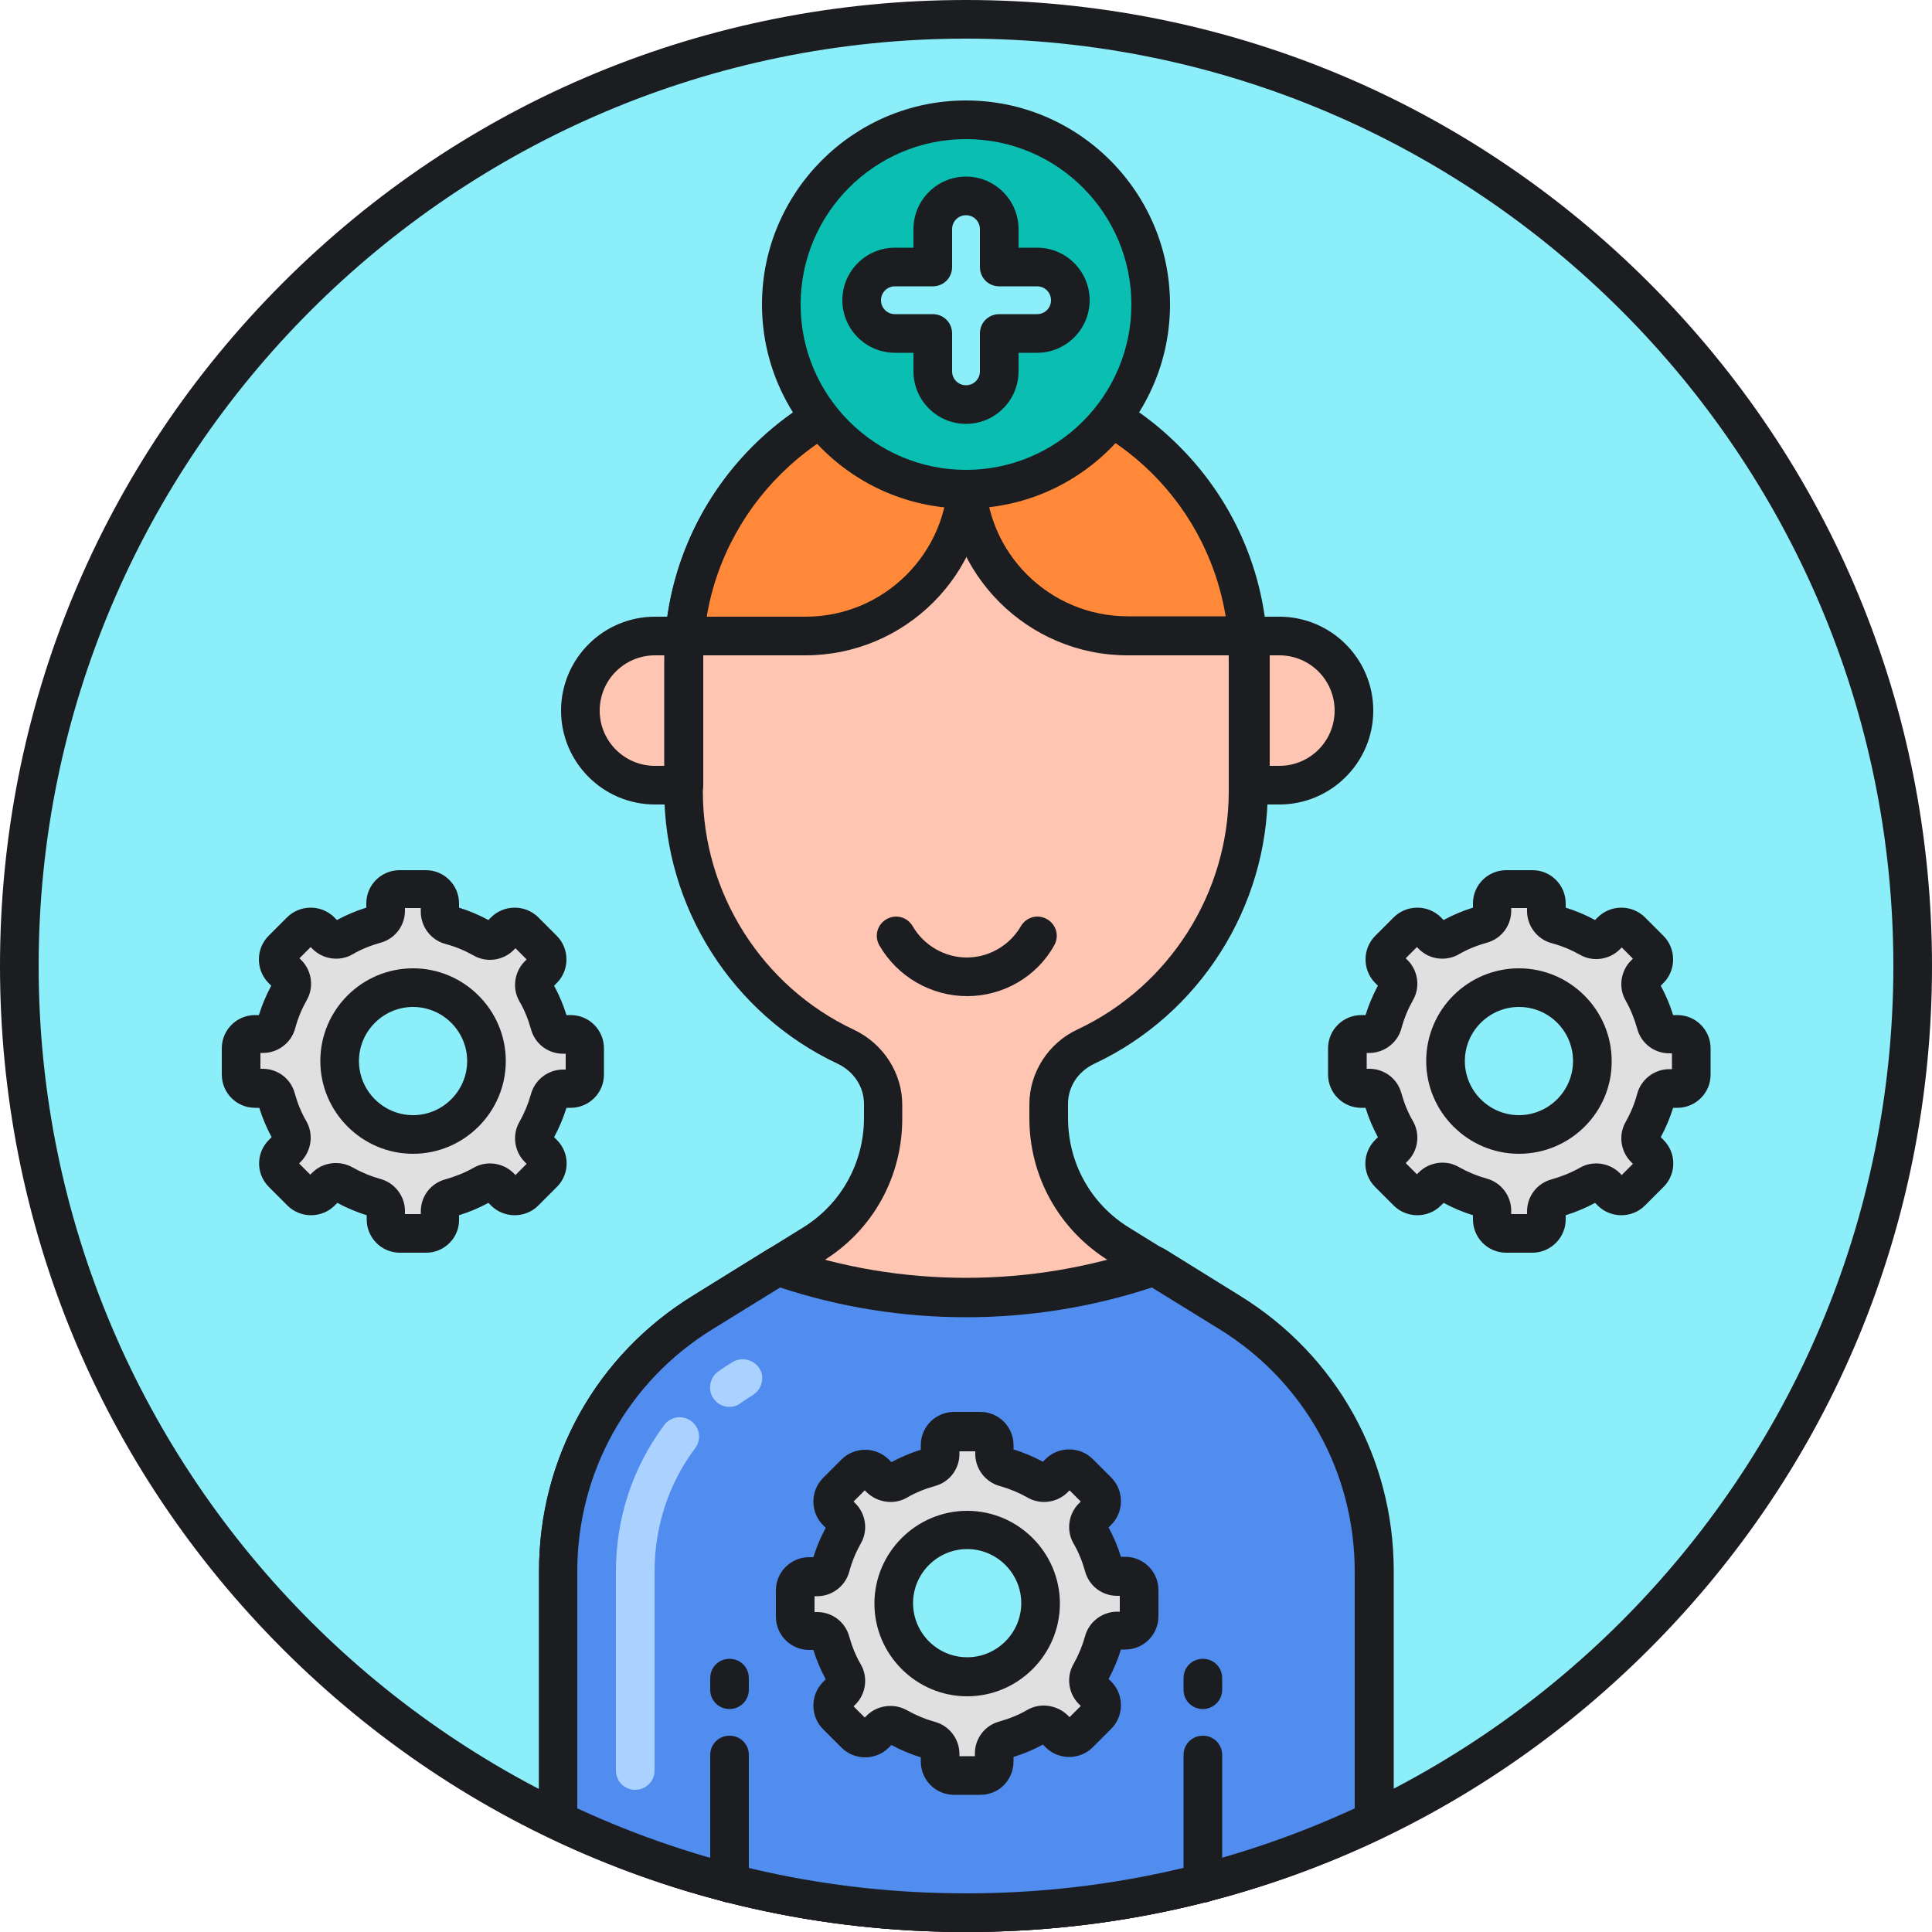 <svg xmlns="http://www.w3.org/2000/svg" viewBox="0 0 1024 1024" version="1.1"><path d="M512 512m-501.76 0a501.76 501.76 0 1 0 1003.52 0 501.76 501.76 0 1 0-1003.52 0Z" fill="#8CEEF9" p-id="16822"></path><path d="M512 1024c-136.806 0-265.421-53.248-362.086-149.914C53.248 777.421 0 648.806 0 512S53.248 246.579 149.914 149.914C246.579 53.248 375.194 0 512 0s265.421 53.248 362.086 149.914C970.752 246.579 1024 375.194 1024 512s-53.248 265.421-149.914 362.086C777.421 970.752 648.806 1024 512 1024z m0-1003.52C241.05 20.48 20.48 241.05 20.48 512s220.57 491.52 491.52 491.52 491.52-220.57 491.52-491.52S782.95 20.48 512 20.48z" fill="#1C1D21" p-id="16823"></path><path d="M728.269 832.922c0-55.91-28.877-107.725-76.39-137.011l-58.573-36.25c-23.142-14.336-37.274-39.731-37.274-66.97v-7.373c0-13.107 7.782-24.986 19.661-30.515 50.79-23.962 86.016-75.571 86.016-135.578v-69.427c0-82.739-66.97-149.709-149.709-149.709-82.739 0-149.709 66.97-149.709 149.709v69.427c0 60.006 35.226 111.616 86.016 135.578 11.878 5.53 19.661 17.408 19.661 30.515v7.373c0 27.238-14.131 52.634-37.274 66.97l-58.573 36.25c-47.514 29.286-76.39 81.306-76.39 137.011v132.096c65.536 31.334 138.854 48.947 216.269 48.947s150.733-17.613 216.269-48.947v-132.096z" fill="#FFC5B3" p-id="16824"></path><path d="M347.136 416.154h15.36v-79.053h-15.36c-21.914 0-39.526 17.613-39.526 39.526 0 21.914 17.613 39.526 39.526 39.526zM678.093 416.154h-15.36v-79.053h15.36c21.914 0 39.526 17.613 39.526 39.526 0 21.914-17.818 39.526-39.526 39.526z" fill="#FFC5B3" p-id="16825"></path><path d="M362.496 426.394h-15.36c-27.443 0-49.766-22.323-49.766-49.766s22.323-49.766 49.766-49.766h15.36c5.734 0 10.24 4.506 10.24 10.24v79.053c0 5.734-4.71 10.24-10.24 10.24z m-15.36-79.053c-16.179 0-29.286 13.107-29.286 29.286s13.107 29.286 29.286 29.286h5.12v-58.573h-5.12zM678.093 426.394h-15.36c-5.734 0-10.24-4.506-10.24-10.24v-79.053c0-5.734 4.506-10.24 10.24-10.24h15.36c27.443 0 49.766 22.323 49.766 49.766s-22.323 49.766-49.766 49.766z m-5.12-20.48h5.12c16.179 0 29.286-13.107 29.286-29.286s-13.107-29.286-29.286-29.286h-5.12v58.573z" fill="#1C1D21" p-id="16826"></path><path d="M512 1024c-77.21 0-151.552-16.794-220.57-49.971-3.482-1.638-5.734-5.325-5.734-9.216v-132.096c0-59.802 30.31-114.278 81.306-145.818l58.573-36.25c20.275-12.493 32.358-34.406 32.358-58.163v-7.373c0-9.011-5.325-17.203-13.926-21.299-55.91-26.214-91.955-83.149-91.955-144.794v-69.427c0-88.269 71.68-159.949 159.949-159.949 42.803 0 82.944 16.589 113.05 46.899 30.106 30.106 46.899 70.451 46.899 113.05v69.427c0 61.645-36.045 118.579-91.955 144.794-8.602 4.096-13.926 12.083-13.926 21.299v7.373c0 23.962 12.083 45.67 32.358 58.163l58.573 36.25c50.995 31.539 81.306 86.016 81.306 145.818v132.096c0 3.891-2.253 7.578-5.734 9.216C663.552 1007.206 589.21 1024 512 1024z m-206.029-65.536c64.717 29.901 133.939 45.056 206.029 45.056s141.312-15.155 206.029-45.056v-125.542c0-52.634-26.829-100.762-71.68-128.41L587.776 668.262c-26.419-16.384-42.189-44.646-42.189-75.571v-7.373c0-16.794 10.035-32.563 25.6-39.731 48.742-22.938 80.077-72.499 80.077-126.157v-69.427c0-37.274-14.541-72.294-40.755-98.509s-61.44-40.755-98.509-40.755c-76.8 0-139.469 62.464-139.469 139.469v69.427c0 53.862 31.539 103.424 80.077 126.157 15.565 7.373 25.6 22.938 25.6 39.731v7.373c0 31.13-15.77 59.392-42.189 75.571L377.651 704.512c-44.851 27.648-71.68 75.776-71.68 128.41V958.464z m422.298 6.349z" fill="#1C1D21" p-id="16827"></path><path d="M728.269 832.922c0-55.91-28.877-107.725-76.39-137.011l-39.936-24.781c-31.334 10.854-64.922 16.794-99.738 16.794-35.021 0-68.608-5.939-99.942-16.794l-39.936 24.781c-47.514 29.286-76.39 81.306-76.39 137.011v132.096c65.536 31.334 138.854 48.947 216.269 48.947s150.733-17.613 216.269-48.947v-132.096z" fill="#508DEF" p-id="16828"></path><path d="M512 1024c-77.21 0-151.552-16.794-220.57-49.971-3.482-1.638-5.734-5.325-5.734-9.216v-132.096c0-59.802 30.31-114.278 81.306-145.818l39.936-24.781c2.662-1.638 5.734-2.048 8.806-1.024 30.925 10.854 63.488 16.179 96.461 16.179s65.536-5.53 96.461-16.179c2.867-1.024 6.144-0.614 8.806 1.024l39.936 24.781c50.995 31.539 81.306 86.016 81.306 145.818v132.096c0 3.891-2.253 7.578-5.734 9.216C663.552 1007.206 589.21 1024 512 1024z m-206.029-65.536c64.717 29.901 133.939 45.056 206.029 45.056 71.885 0 141.312-15.155 206.029-45.056v-125.542c0-52.634-26.829-100.762-71.68-128.41l-35.84-22.118c-31.744 10.445-64.922 15.77-98.509 15.77-33.792 0-66.765-5.325-98.509-15.77L377.651 704.512c-44.851 27.648-71.68 75.776-71.68 128.41V958.464z m422.298 6.349z" fill="#1C1D21" p-id="16829"></path><path d="M386.662 745.677c-3.277 0-6.349-1.434-8.397-4.301-3.277-4.506-2.253-11.059 2.253-14.336 2.458-1.843 5.12-3.482 7.782-5.12 4.71-2.867 11.059-1.434 14.131 3.277s1.434 11.059-3.277 14.131c-2.253 1.434-4.506 2.867-6.554 4.301-1.843 1.434-3.891 2.048-5.939 2.048zM336.691 948.634c-5.734 0-10.24-4.506-10.24-10.24v-105.472c0-28.262 8.806-55.091 25.6-77.619 3.277-4.506 9.83-5.53 14.336-2.048 4.506 3.277 5.53 9.83 2.048 14.336-14.131 18.842-21.504 41.574-21.504 65.536v105.472c0 5.325-4.506 10.035-10.24 10.035z" fill="#ABD1FF" p-id="16830"></path><path d="M362.906 337.101h63.898c47.309 0 85.811-38.298 85.811-85.811l-0.614-51.2c-78.438 0-142.541 60.211-149.094 137.011z" fill="#FF8939" p-id="16831"></path><path d="M512.614 200.09l-0.614 51.2c0 47.309 38.298 85.811 85.811 85.811h63.488c-6.758-76.595-70.656-136.602-148.685-137.011z" fill="#FF8939" p-id="16832"></path><path d="M426.803 347.341h-63.898c-2.867 0-5.53-1.229-7.578-3.277s-2.867-4.915-2.662-7.782c3.277-39.731 21.504-76.595 50.79-103.834 29.696-27.443 68.198-42.394 108.544-42.394 5.53 0 10.24 4.506 10.24 10.035l0.614 51.2c0 53.043-43.008 96.051-96.051 96.051z m-52.224-20.48h52.429c41.574 0 75.571-33.792 75.571-75.571l-0.41-40.55c-63.898 4.71-117.146 53.248-127.59 116.122z" fill="#1C1D21" p-id="16833"></path><path d="M661.094 347.341h-63.488c-52.838 0-96.051-43.008-96.051-96.051l0.614-51.2c0-5.53 4.71-10.24 10.24-10.035 40.141 0.205 78.643 15.36 108.134 42.598 29.286 27.238 47.309 63.898 50.586 103.629 0.205 2.867-0.819 5.734-2.662 7.782s-4.506 3.277-7.373 3.277z m-138.445-136.602l-0.41 40.55c0 41.574 33.792 75.366 75.571 75.366h51.814c-10.445-63.283-62.669-111.002-126.976-115.917zM386.662 1008.435c-5.734 0-10.24-4.506-10.24-10.24v-67.994c0-5.734 4.506-10.24 10.24-10.24s10.24 4.506 10.24 10.24v67.994c0 5.734-4.71 10.24-10.24 10.24zM386.662 905.83c-5.734 0-10.24-4.506-10.24-10.24v-6.144c0-5.734 4.506-10.24 10.24-10.24s10.24 4.506 10.24 10.24v6.144c0 5.734-4.71 10.24-10.24 10.24z" fill="#1C1D21" p-id="16834"></path><path d="M596.378 835.379h-4.301c-3.482 0-6.349-2.253-7.168-5.53-1.638-6.144-4.096-11.878-7.168-17.203-1.638-2.867-1.024-6.554 1.229-8.806l3.072-3.072c2.867-2.867 2.867-7.578 0-10.445l-9.83-9.83c-2.867-2.867-7.578-2.867-10.445 0l-3.072 3.072c-2.253 2.253-5.939 2.867-8.806 1.229-5.325-3.072-11.059-5.53-17.203-7.168-3.277-0.819-5.53-3.891-5.53-7.168V765.952c0-4.096-3.277-7.373-7.373-7.373H505.856c-4.096 0-7.373 3.277-7.373 7.373v4.301c0 3.482-2.253 6.349-5.53 7.168-6.144 1.638-11.878 4.096-17.203 7.168-2.867 1.638-6.554 1.024-8.806-1.229l-3.072-3.072c-2.867-2.867-7.578-2.867-10.445 0l-9.83 9.83c-2.867 2.867-2.867 7.578 0 10.445l3.072 3.072c2.253 2.253 2.867 5.939 1.229 8.806-3.072 5.325-5.53 11.059-7.168 17.203-0.819 3.277-3.891 5.53-7.168 5.53h-4.301c-4.096 0-7.373 3.277-7.373 7.373v13.926c0 4.096 3.277 7.373 7.373 7.373h4.301c3.482 0 6.349 2.253 7.168 5.53 1.638 6.144 4.096 11.878 7.168 17.203 1.638 2.867 1.024 6.554-1.229 8.806l-3.072 3.072c-2.867 2.867-2.867 7.578 0 10.445l9.83 9.83c2.867 2.867 7.578 2.867 10.445 0l3.072-3.072c2.253-2.253 5.939-2.867 8.806-1.229 5.325 3.072 11.059 5.53 17.203 7.168 3.277 0.819 5.53 3.891 5.53 7.168v4.301c0 4.096 3.277 7.373 7.373 7.373h13.926c4.096 0 7.373-3.277 7.373-7.373v-4.301c0-3.482 2.253-6.349 5.53-7.168 6.144-1.638 11.878-4.096 17.203-7.168 2.867-1.638 6.554-1.024 8.806 1.229l3.072 3.072c2.867 2.867 7.578 2.867 10.445 0l9.83-9.83c2.867-2.867 2.867-7.578 0-10.445l-3.072-3.072c-2.253-2.253-2.867-5.939-1.229-8.806 3.072-5.325 5.53-11.059 7.168-17.203 0.819-3.277 3.891-5.53 7.168-5.53h4.301c4.096 0 7.373-3.277 7.373-7.373v-13.926c0.205-3.891-3.072-7.168-7.373-7.168zM512.614 888.832c-21.504 0-38.912-17.408-38.912-38.912s17.408-38.912 38.912-38.912 38.912 17.408 38.912 38.912-17.408 38.912-38.912 38.912z" fill="#E0E0E0" p-id="16835"></path><path d="M519.578 951.296h-13.926c-9.83 0-17.613-7.987-17.613-17.613v-2.253c-5.325-1.638-10.65-3.891-15.565-6.554l-1.434 1.434c-3.277 3.277-7.782 5.12-12.493 5.12s-9.216-1.843-12.493-5.12l-9.83-9.83c-3.277-3.277-5.12-7.782-5.12-12.493s1.843-9.216 5.12-12.493l1.434-1.434c-2.662-4.915-4.915-10.24-6.554-15.565h-2.253c-9.83 0-17.613-7.987-17.613-17.613v-13.926c0-9.83 7.987-17.613 17.613-17.613h2.253c1.638-5.325 3.891-10.65 6.554-15.565l-1.434-1.434c-3.277-3.277-5.12-7.782-5.12-12.493s1.843-9.216 5.12-12.493l9.83-9.83c3.277-3.277 7.782-5.12 12.493-5.12s9.216 1.843 12.493 5.12l1.434 1.434c4.915-2.662 10.24-4.915 15.565-6.554V765.952c0-9.83 7.987-17.613 17.613-17.613h13.926c9.83 0 17.613 7.987 17.613 17.613v2.253c5.325 1.638 10.65 3.891 15.565 6.554l1.434-1.434c3.277-3.277 7.782-5.12 12.493-5.12s9.216 1.843 12.493 5.12l9.83 9.83c3.277 3.277 5.12 7.782 5.12 12.493s-1.843 9.216-5.12 12.493l-1.434 1.434c2.662 4.915 4.915 10.24 6.554 15.565h2.253c9.83 0 17.613 7.987 17.613 17.613v13.926c0 9.83-7.987 17.613-17.613 17.613h-2.253c-1.638 5.325-3.891 10.65-6.554 15.565l1.434 1.434c3.277 3.277 5.12 7.782 5.12 12.493s-1.843 9.216-5.12 12.493l-9.83 9.83c-3.277 3.277-7.782 5.12-12.493 5.12s-9.216-1.843-12.493-5.12l-1.434-1.434c-4.915 2.662-10.24 4.915-15.565 6.554v2.253c0 10.035-7.782 17.818-17.613 17.818z m-11.264-20.48h8.397v-1.434c0-7.987 5.325-14.95 13.107-16.998 5.12-1.434 10.24-3.482 14.746-6.144 6.758-3.891 15.565-2.662 21.299 2.867l1.024 1.024 5.939-5.939-1.024-1.024c-5.53-5.53-6.758-14.336-2.867-21.094 2.662-4.71 4.71-9.626 6.144-14.746 2.048-7.782 9.216-13.107 16.998-13.107h1.434V845.824h-1.434c-7.987 0-14.95-5.325-16.998-13.107-1.434-5.12-3.482-10.24-6.144-14.746-3.891-6.758-2.662-15.565 2.867-21.094l1.024-1.024-5.939-5.939-1.024 1.024c-5.53 5.53-14.336 6.758-21.094 2.867-4.71-2.662-9.626-4.71-14.746-6.144-7.782-2.048-13.107-9.216-13.107-16.998v-1.434h-8.397v1.434c0 7.987-5.325 14.95-13.107 16.998-5.12 1.434-10.24 3.482-14.746 6.144-6.758 3.891-15.565 2.662-21.299-2.867l-1.024-1.024-5.939 5.939 1.024 1.024c5.53 5.53 6.758 14.336 2.867 21.094-2.662 4.71-4.71 9.626-6.144 14.95-2.048 7.782-9.216 13.107-16.998 13.107h-1.434v8.397h1.434c7.987 0 14.95 5.325 16.998 13.107 1.434 5.12 3.482 10.24 6.144 14.746 3.891 6.758 2.662 15.565-2.867 21.094l-1.024 1.024 5.939 5.939 1.024-1.024c5.53-5.53 14.336-6.758 21.299-2.867 4.71 2.662 9.626 4.71 14.746 6.144 7.782 2.048 13.107 9.216 13.107 16.998v1.229z m88.064-85.197z" fill="#1C1D21" p-id="16836"></path><path d="M512.614 849.715m-38.912 0a38.912 38.912 0 1 0 77.824 0 38.912 38.912 0 1 0-77.824 0Z" fill="#8CEEF9" p-id="16837"></path><path d="M512.614 899.072c-27.034 0-49.152-22.118-49.152-49.152s22.118-49.152 49.152-49.152 49.152 22.118 49.152 49.152-22.118 49.152-49.152 49.152z m0-78.029c-15.77 0-28.672 12.902-28.672 28.672s12.902 28.672 28.672 28.672 28.672-12.902 28.672-28.672-12.902-28.672-28.672-28.672z" fill="#1C1D21" p-id="16838"></path><path d="M889.037 547.84H884.736c-3.482 0-6.349-2.253-7.168-5.53-1.638-6.144-4.096-11.878-7.168-17.203-1.638-2.867-1.024-6.554 1.229-8.806l3.072-3.072c2.867-2.867 2.867-7.578 0-10.445l-9.83-9.83c-2.867-2.867-7.578-2.867-10.445 0l-3.072 3.072c-2.253 2.253-5.939 2.867-8.806 1.229-5.325-3.072-11.059-5.53-17.203-7.168-3.277-0.819-5.53-3.891-5.53-7.168v-4.301c0-4.096-3.277-7.373-7.373-7.373h-13.926c-4.096 0-7.373 3.277-7.373 7.373v4.301c0 3.482-2.253 6.349-5.53 7.168-6.144 1.638-11.878 4.096-17.203 7.168-2.867 1.638-6.554 1.024-8.806-1.229l-3.072-3.072c-2.867-2.867-7.578-2.867-10.445 0l-9.83 9.83c-2.867 2.867-2.867 7.578 0 10.445l3.072 3.072c2.253 2.253 2.867 5.939 1.229 8.806-3.072 5.325-5.53 11.059-7.168 17.203-0.819 3.277-3.891 5.53-7.168 5.53h-4.301c-4.096 0-7.373 3.277-7.373 7.373v13.926c0 4.096 3.277 7.373 7.373 7.373h4.301c3.482 0 6.349 2.253 7.168 5.53 1.638 6.144 4.096 11.878 7.168 17.203 1.638 2.867 1.024 6.554-1.229 8.806l-3.072 3.072c-2.867 2.867-2.867 7.578 0 10.445l9.83 9.83c2.867 2.867 7.578 2.867 10.445 0l3.072-3.072c2.253-2.253 5.939-2.867 8.806-1.229 5.325 3.072 11.059 5.53 17.203 7.168 3.277 0.819 5.53 3.891 5.53 7.168v4.301c0 4.096 3.277 7.373 7.373 7.373h13.926c4.096 0 7.373-3.277 7.373-7.373v-4.301c0-3.482 2.253-6.349 5.53-7.168 6.144-1.638 11.878-4.096 17.203-7.168 2.867-1.638 6.554-1.024 8.806 1.229l3.072 3.072c2.867 2.867 7.578 2.867 10.445 0l9.83-9.83c2.867-2.867 2.867-7.578 0-10.445l-3.072-3.072c-2.253-2.253-2.867-5.939-1.229-8.806 3.072-5.325 5.53-11.059 7.168-17.203 0.819-3.277 3.891-5.53 7.168-5.53h4.301c4.096 0 7.373-3.277 7.373-7.373v-13.926c0-3.891-3.277-7.373-7.373-7.373z m-83.968 53.453c-21.504 0-38.912-17.408-38.912-38.912s17.408-38.912 38.912-38.912 38.912 17.408 38.912 38.912c0.205 21.504-17.408 38.912-38.912 38.912z" fill="#E0E0E0" p-id="16839"></path><path d="M812.237 663.962h-13.926c-9.83 0-17.613-7.987-17.613-17.613v-2.253c-5.325-1.638-10.65-3.891-15.565-6.554l-1.434 1.434c-3.277 3.277-7.782 5.12-12.493 5.12s-9.216-1.843-12.493-5.12l-9.83-9.83c-6.963-6.963-6.963-18.022 0-24.986l1.434-1.434c-2.662-4.915-4.915-10.24-6.554-15.565h-2.253c-9.83 0-17.613-7.987-17.613-17.613v-13.926c0-9.83 7.987-17.613 17.613-17.613h2.253c1.638-5.325 3.891-10.65 6.554-15.565l-1.434-1.434c-3.277-3.277-5.12-7.782-5.12-12.493s1.843-9.216 5.12-12.493l9.83-9.83c3.277-3.277 7.782-5.12 12.493-5.12s9.216 1.843 12.493 5.12l1.434 1.434c4.915-2.662 10.24-4.915 15.565-6.554v-2.253c0-9.83 7.987-17.613 17.613-17.613h13.926c9.83 0 17.613 7.987 17.613 17.613v2.253c5.325 1.638 10.65 3.891 15.565 6.554l1.434-1.434c3.277-3.277 7.782-5.12 12.493-5.12s9.216 1.843 12.493 5.12l9.83 9.83c3.277 3.277 5.12 7.782 5.12 12.493s-1.843 9.216-5.12 12.493l-1.434 1.434c2.662 4.915 4.915 10.24 6.554 15.565h2.253c9.83 0 17.613 7.987 17.613 17.613v13.926c0 9.83-7.987 17.613-17.613 17.613H886.784c-1.638 5.325-3.891 10.65-6.554 15.565l1.434 1.434c6.963 6.963 6.963 18.022 0 24.986l-9.83 9.83c-3.277 3.277-7.782 5.12-12.493 5.12s-9.216-1.843-12.493-5.12l-1.434-1.434c-4.915 2.662-10.24 4.915-15.565 6.554v2.253c0 9.626-7.987 17.613-17.613 17.613z m-11.264-20.48h8.397v-1.434c0-7.987 5.325-14.95 13.107-16.998 5.12-1.434 10.24-3.482 14.95-6.144 6.758-3.891 15.565-2.662 21.094 2.867l1.024 1.024 5.939-5.939-1.024-1.024c-5.53-5.53-6.758-14.336-2.867-21.094 2.662-4.71 4.71-9.626 6.144-14.95 2.048-7.782 9.216-13.107 16.998-13.107h1.434v-8.397h-1.434c-7.987 0-14.95-5.325-16.998-13.107-1.434-5.12-3.482-10.24-6.144-14.95-3.891-6.758-2.662-15.565 2.867-21.094l1.024-1.024-5.939-5.939-1.024 1.024c-5.53 5.53-14.336 6.758-21.094 2.867-4.71-2.662-9.626-4.71-14.95-6.144-7.782-2.048-13.107-9.216-13.107-16.998v-1.638h-8.397v1.434c0 7.987-5.325 14.95-13.107 16.998-5.12 1.434-10.24 3.482-14.746 6.144-6.963 3.891-15.565 2.662-21.094-2.867l-1.024-1.024-5.939 5.939 1.024 1.024c5.53 5.53 6.758 14.336 2.867 21.094-2.662 4.71-4.71 9.626-6.144 14.95-2.048 7.782-9.216 13.107-16.998 13.107h-1.434v8.397h1.434c7.987 0 14.95 5.325 16.998 13.107 1.434 5.12 3.482 10.24 6.144 14.746 3.891 6.963 2.662 15.565-2.867 21.094l-1.024 1.024 5.939 5.939 1.024-1.024c5.53-5.53 14.336-6.758 21.094-2.867 4.71 2.662 9.626 4.71 14.746 6.144 7.782 2.048 13.107 9.216 13.107 16.998v1.843z m88.064-85.402z" fill="#1C1D21" p-id="16840"></path><path d="M805.069 562.381m-38.912 0a38.912 38.912 0 1 0 77.824 0 38.912 38.912 0 1 0-77.824 0Z" fill="#8CEEF9" p-id="16841"></path><path d="M805.069 611.533c-27.034 0-49.152-22.118-49.152-49.152 0-27.238 22.118-49.152 49.152-49.152s49.152 22.118 49.152 49.152c0.205 27.034-21.914 49.152-49.152 49.152z m0-77.824c-15.77 0-28.672 12.902-28.672 28.672s12.902 28.672 28.672 28.672 28.672-12.902 28.672-28.672-12.698-28.672-28.672-28.672z" fill="#1C1D21" p-id="16842"></path><path d="M302.694 547.84h-4.301c-3.482 0-6.349-2.253-7.168-5.53-1.638-6.144-4.096-11.878-7.168-17.203-1.638-2.867-1.024-6.554 1.229-8.806l3.072-3.072c2.867-2.867 2.867-7.578 0-10.445l-9.83-9.83c-2.867-2.867-7.578-2.867-10.445 0l-3.072 3.072c-2.253 2.253-5.939 2.867-8.806 1.229-5.325-3.072-11.059-5.53-17.203-7.168-3.277-0.819-5.53-3.891-5.53-7.168v-4.301c0-4.096-3.277-7.373-7.373-7.373h-13.926c-4.096 0-7.373 3.277-7.373 7.373v4.301c0 3.482-2.253 6.349-5.53 7.168-6.144 1.638-11.878 4.096-17.203 7.168-2.867 1.638-6.554 1.024-8.806-1.229l-3.072-3.072c-2.867-2.867-7.578-2.867-10.445 0l-9.83 9.83c-2.867 2.867-2.867 7.578 0 10.445l3.072 3.072c2.253 2.253 2.867 5.939 1.229 8.806-3.072 5.325-5.53 11.059-7.168 17.203-0.819 3.277-3.891 5.53-7.168 5.53h-4.301c-4.096 0-7.373 3.277-7.373 7.373v13.926c0 4.096 3.277 7.373 7.373 7.373H139.264c3.482 0 6.349 2.253 7.168 5.53 1.638 6.144 4.096 11.878 7.168 17.203 1.638 2.867 1.024 6.554-1.229 8.806l-3.072 3.072c-2.867 2.867-2.867 7.578 0 10.445l9.83 9.83c2.867 2.867 7.578 2.867 10.445 0l3.072-3.072c2.253-2.253 5.939-2.867 8.806-1.229 5.325 3.072 11.059 5.53 17.203 7.168 3.277 0.819 5.53 3.891 5.53 7.168v4.301c0 4.096 3.277 7.373 7.373 7.373h13.926c4.096 0 7.373-3.277 7.373-7.373v-4.301c0-3.482 2.253-6.349 5.53-7.168 6.144-1.638 11.878-4.096 17.203-7.168 2.867-1.638 6.554-1.024 8.806 1.229l3.072 3.072c2.867 2.867 7.578 2.867 10.445 0l9.83-9.83c2.867-2.867 2.867-7.578 0-10.445l-3.072-3.072c-2.253-2.253-2.867-5.939-1.229-8.806 3.072-5.325 5.53-11.059 7.168-17.203 0.819-3.277 3.891-5.53 7.168-5.53h4.301c4.096 0 7.373-3.277 7.373-7.373v-13.926c0.819-3.891-2.662-7.373-6.758-7.373z m-83.763 53.453c-21.504 0-38.912-17.408-38.912-38.912s17.408-38.912 38.912-38.912 38.912 17.408 38.912 38.912-17.408 38.912-38.912 38.912z" fill="#E0E0E0" p-id="16843"></path><path d="M225.894 663.962h-13.926c-9.83 0-17.613-7.987-17.613-17.613v-2.253c-5.325-1.638-10.65-3.891-15.565-6.554l-1.434 1.434c-3.277 3.277-7.782 5.12-12.493 5.12s-9.216-1.843-12.493-5.12l-9.83-9.83c-6.963-6.963-6.963-18.022 0-24.986l1.434-1.434c-2.662-4.915-4.915-10.24-6.554-15.565H135.168c-9.83 0-17.613-7.987-17.613-17.613v-13.926c0-9.83 7.987-17.613 17.613-17.613h2.048c1.638-5.325 3.891-10.65 6.554-15.565l-1.434-1.434c-3.277-3.277-5.12-7.782-5.12-12.493s1.843-9.216 5.12-12.493l9.83-9.83c3.277-3.277 7.782-5.12 12.493-5.12s9.216 1.843 12.493 5.12l1.434 1.434c4.915-2.662 10.24-4.915 15.565-6.554v-2.253c0-9.83 7.987-17.613 17.613-17.613h13.926c9.83 0 17.613 7.987 17.613 17.613v2.253c5.325 1.638 10.65 3.891 15.565 6.554l1.434-1.434c3.277-3.277 7.782-5.12 12.493-5.12s9.216 1.843 12.493 5.12l9.83 9.83c3.277 3.277 5.12 7.782 5.12 12.493s-1.843 9.216-5.12 12.493l-1.434 1.434c2.662 4.915 4.915 10.24 6.554 15.565h2.253c9.83 0 17.613 7.987 17.613 17.613v13.926c0 9.83-7.987 17.613-17.613 17.613h-2.253c-1.638 5.325-3.891 10.65-6.554 15.565l1.434 1.434c6.963 6.963 6.963 18.022 0 24.986l-9.83 9.83c-3.277 3.277-7.782 5.12-12.493 5.12s-9.216-1.843-12.493-5.12l-1.434-1.434c-4.915 2.662-10.24 4.915-15.565 6.554v2.253c0.205 9.626-7.782 17.613-17.408 17.613z m-11.264-20.48h8.397v-1.434c0-7.987 5.325-14.95 13.107-16.998 5.12-1.434 10.24-3.482 14.95-6.144 6.758-3.891 15.565-2.662 21.094 2.867l1.024 1.024 5.939-5.939-1.024-1.024c-5.53-5.53-6.758-14.336-2.867-21.094 2.662-4.71 4.71-9.626 6.144-14.746 2.048-7.782 9.216-13.107 16.998-13.107h1.434v-8.397h-1.434c-7.987 0-14.95-5.325-16.998-13.107-1.434-5.12-3.482-10.24-6.144-14.746-3.891-6.758-2.662-15.565 2.867-21.094l1.024-1.024-5.939-5.939-1.024 1.024c-5.53 5.53-14.336 6.758-21.094 2.867-4.71-2.662-9.626-4.71-14.95-6.144-7.782-2.048-13.107-9.216-13.107-16.998v-2.048h-8.397v1.434c0 7.987-5.325 14.95-13.107 16.998-5.12 1.434-10.24 3.482-14.746 6.144-6.758 3.891-15.565 2.662-21.094-2.867l-1.024-1.024-5.939 5.939 1.024 1.024c5.53 5.53 6.758 14.336 2.867 21.094-2.662 4.71-4.71 9.626-6.144 14.95-2.048 7.782-9.216 13.107-16.998 13.107h-1.434v8.397h1.229c7.987 0 14.95 5.325 16.998 13.107 1.434 5.12 3.482 10.24 6.144 14.746 3.891 6.963 2.662 15.565-2.867 21.299l-1.024 1.024 5.939 5.939 1.024-1.024c5.53-5.53 14.336-6.758 21.299-2.867 4.71 2.662 9.626 4.71 14.746 6.144 7.782 2.048 13.107 9.216 13.107 16.998v1.638z m88.064-85.402z" fill="#1C1D21" p-id="16844"></path><path d="M218.931 562.381m-38.912 0a38.912 38.912 0 1 0 77.824 0 38.912 38.912 0 1 0-77.824 0Z" fill="#8CEEF9" p-id="16845"></path><path d="M218.931 611.533c-27.034 0-49.152-22.118-49.152-49.152 0-27.238 22.118-49.152 49.152-49.152s49.152 22.118 49.152 49.152-22.118 49.152-49.152 49.152z m0-77.824c-15.77 0-28.672 12.902-28.672 28.672s12.902 28.672 28.672 28.672 28.672-12.902 28.672-28.672-12.902-28.672-28.672-28.672zM637.542 1008.435c-5.734 0-10.24-4.506-10.24-10.24v-67.994c0-5.734 4.506-10.24 10.24-10.24s10.24 4.506 10.24 10.24v67.994c0 5.734-4.71 10.24-10.24 10.24zM637.542 905.83c-5.734 0-10.24-4.506-10.24-10.24v-6.144c0-5.734 4.506-10.24 10.24-10.24s10.24 4.506 10.24 10.24v6.144c0 5.734-4.71 10.24-10.24 10.24zM512.614 527.974c-19.046 0-36.864-10.24-46.49-26.829-2.867-4.915-1.229-11.059 3.686-13.926 4.915-2.867 11.059-1.229 13.926 3.686 5.939 10.24 16.998 16.589 28.672 16.589s22.733-6.349 28.672-16.589c2.867-4.915 9.011-6.554 13.926-3.686s6.554 9.011 3.686 13.926c-9.216 16.589-27.034 26.829-46.08 26.829z" fill="#1C1D21" p-id="16846"></path><path d="M512 161.382m-97.894 0a97.894 97.894 0 1 0 195.789 0 97.894 97.894 0 1 0-195.789 0Z" fill="#0ABFB2" p-id="16847"></path><path d="M512 269.517c-59.597 0-108.134-48.538-108.134-108.134 0-59.597 48.538-108.134 108.134-108.134s108.134 48.538 108.134 108.134c0 59.597-48.538 108.134-108.134 108.134z m0-195.789c-48.333 0-87.654 39.322-87.654 87.654s39.322 87.654 87.654 87.654 87.654-39.322 87.654-87.654S560.333 73.728 512 73.728z" fill="#1C1D21" p-id="16848"></path><path d="M549.683 141.517h-20.07v-20.07c0-9.626-7.782-17.613-17.613-17.613-9.626 0-17.613 7.782-17.613 17.613v20.07h-20.07c-9.626 0-17.613 7.782-17.613 17.613 0 9.626 7.782 17.613 17.613 17.613h20.07v20.07c0 9.626 7.782 17.613 17.613 17.613 9.626 0 17.613-7.782 17.613-17.613v-20.07h20.07c9.626 0 17.613-7.782 17.613-17.613s-7.782-17.613-17.613-17.613z" fill="#8CEEF9" p-id="16849"></path><path d="M512 224.666c-15.36 0-27.853-12.493-27.853-27.853v-9.83h-9.83c-15.36 0-27.853-12.493-27.853-27.853s12.493-27.853 27.853-27.853h9.83v-9.83c0-15.36 12.493-27.853 27.853-27.853s27.853 12.493 27.853 27.853v9.83h9.83c15.36 0 27.853 12.493 27.853 27.853s-12.493 27.853-27.853 27.853h-9.83v9.83c0 15.36-12.493 27.853-27.853 27.853z m-37.683-72.909c-4.096 0-7.373 3.277-7.373 7.373s3.277 7.373 7.373 7.373h20.07c5.734 0 10.24 4.506 10.24 10.24v20.07c0 4.096 3.277 7.373 7.373 7.373s7.373-3.277 7.373-7.373v-20.07c0-5.734 4.506-10.24 10.24-10.24h20.07c4.096 0 7.373-3.277 7.373-7.373s-3.277-7.373-7.373-7.373h-20.07c-5.734 0-10.24-4.506-10.24-10.24v-20.07c0-4.096-3.277-7.373-7.373-7.373s-7.373 3.277-7.373 7.373v20.07c0 5.734-4.506 10.24-10.24 10.24h-20.07z" fill="#1C1D21" p-id="16850"></path></svg>